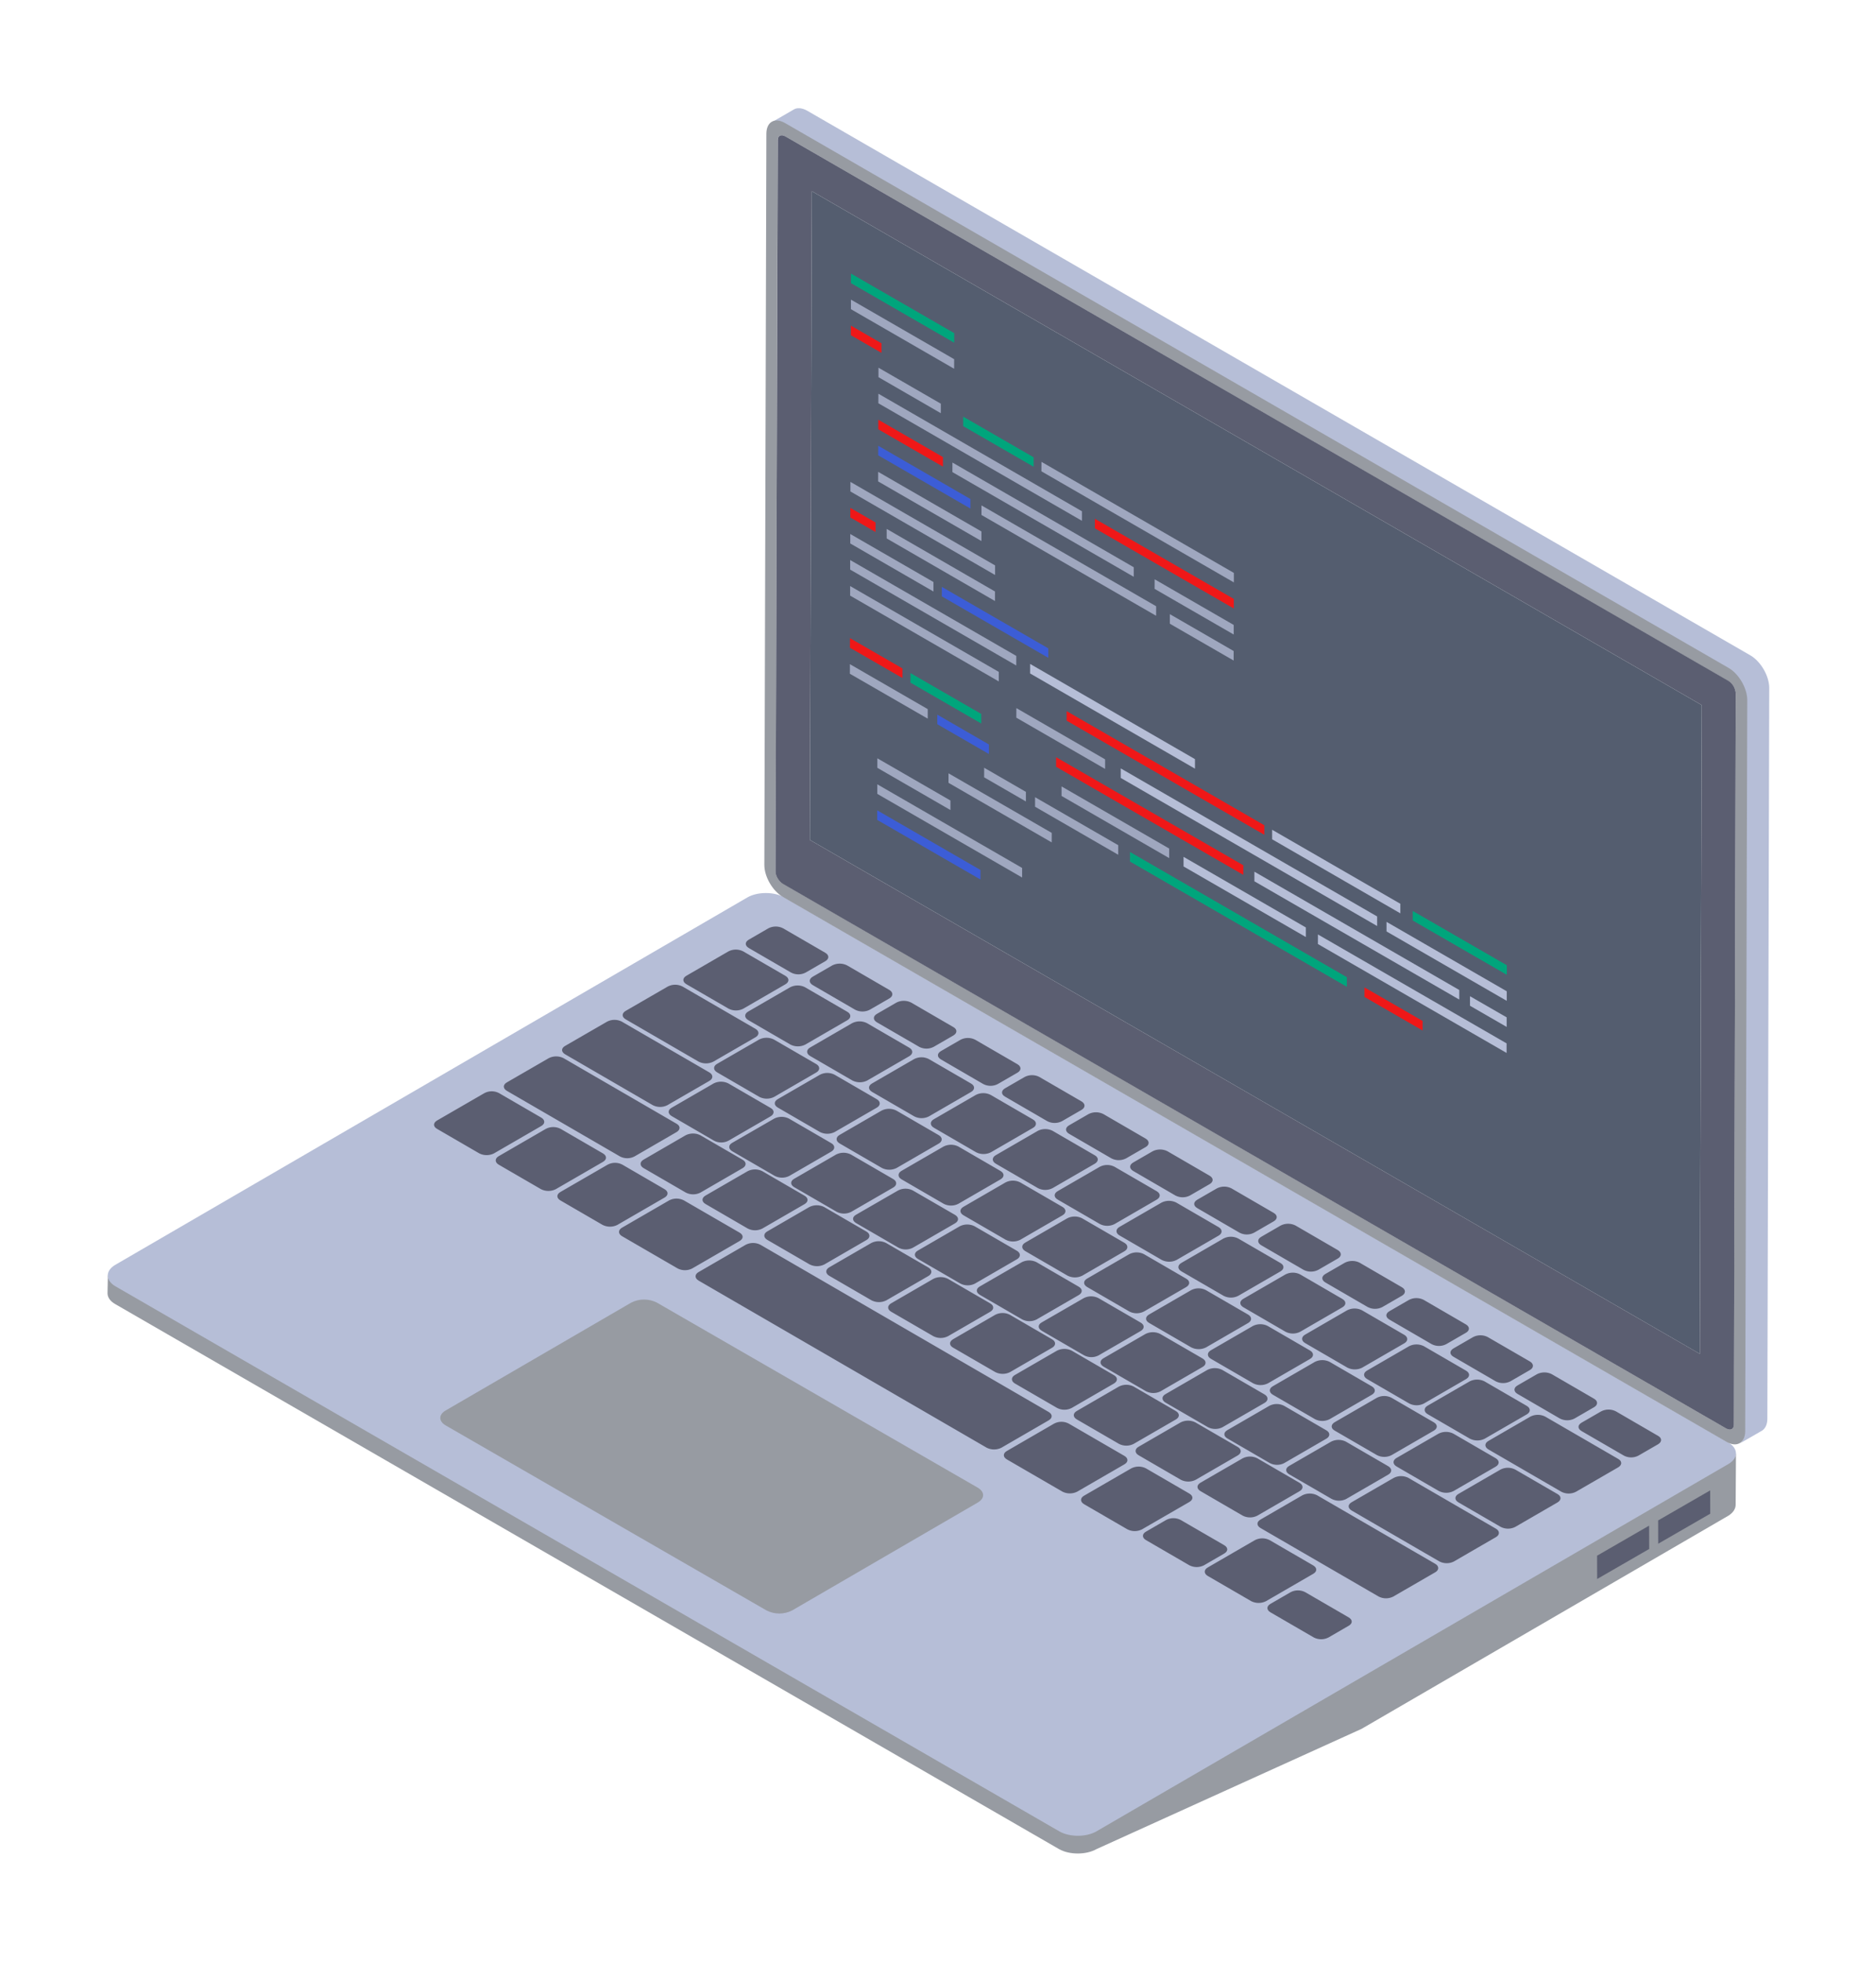 <svg width="528" height="552" viewBox="0 0 528 552" fill="none" xmlns="http://www.w3.org/2000/svg">
<g filter="url(#filter0_d_48_6)">
<path d="M479.593 406.71L479.501 421.435C479.501 422.521 478.784 423.688 477.433 424.507L374.203 484.483L299.574 518.326C296.686 519.954 291.986 519.954 289.099 518.326L23.432 364.952C21.988 364.132 21.261 363.047 21.261 361.88L21.363 356.667C21.363 357.753 22.08 358.92 23.514 359.739L289.088 513.114C291.976 514.742 296.768 514.742 299.564 513.114L477.422 409.793C478.856 408.973 479.593 407.796 479.593 406.71Z" fill="#979BA2"/>
<path d="M477.412 403.894C480.29 405.564 480.31 408.298 477.443 409.957L299.605 513.309C296.738 514.978 292.027 514.978 289.14 513.309L23.504 359.955C20.616 358.285 20.606 355.551 23.473 353.892L201.321 250.54C204.189 248.871 208.899 248.871 211.776 250.54L477.412 403.894ZM488.953 191.568L488.42 397.238C488.42 398.877 487.785 400.044 486.884 400.587L480.464 404.284C481.457 403.741 482 402.563 482 400.945L482.635 195.265C482.635 191.926 480.279 187.861 477.392 186.151L211.848 32.848C210.394 31.947 209.042 31.947 208.059 32.49L214.459 28.783C215.371 28.25 216.712 28.332 218.166 29.141L483.72 182.454C486.608 184.175 488.953 188.24 488.953 191.568Z" fill="#B6BED7"/>
<path d="M477.535 185.956C480.423 187.625 482.778 191.701 482.768 195.019L482.184 400.71C482.184 404.027 479.808 405.379 476.921 403.71L211.346 250.386C208.407 248.687 206.103 244.632 206.124 241.324L206.697 35.623C206.708 32.315 209.022 30.933 211.961 32.633L477.535 185.956ZM478.958 398.846L479.542 193.155C479.507 192.456 479.305 191.776 478.954 191.17C478.604 190.565 478.114 190.052 477.525 189.673L211.95 36.329C210.804 35.664 209.872 36.186 209.872 37.456L209.288 243.147C209.288 244.478 210.21 245.993 211.356 246.659L476.931 399.993C478.088 400.658 478.948 400.177 478.958 398.846Z" fill="#979BA2"/>
<path d="M477.535 189.622L211.981 36.34C210.804 35.705 209.902 36.166 209.902 37.425L209.268 243.188C209.268 244.457 210.169 245.993 211.346 246.71L476.91 400.003C478.078 400.628 478.989 400.177 478.989 398.825L479.532 193.145C479.499 192.442 479.302 191.757 478.955 191.145C478.608 190.533 478.121 190.011 477.535 189.622ZM469.681 287.629L469.415 378.95L218.934 234.34L219.477 51.792L469.947 196.401L469.681 287.629Z" fill="#5B5E71"/>
<path d="M219.477 51.792L218.934 234.34L469.404 378.95L469.947 196.401L219.477 51.792Z" fill="#545D6F"/>
<path d="M223.276 266.095C224.433 266.771 224.392 267.836 223.276 268.471L217.746 271.666C217.115 271.997 216.412 272.171 215.698 272.171C214.985 272.171 214.282 271.997 213.65 271.666L201.772 264.774C200.604 264.088 200.604 263.064 201.762 262.398L207.291 259.193C207.926 258.871 208.628 258.704 209.34 258.706C210.052 258.708 210.754 258.878 211.387 259.204L223.276 266.095ZM212.053 272.587C213.22 273.263 213.159 274.328 212.053 274.963L200.174 281.844C199.539 282.166 198.837 282.333 198.125 282.331C197.413 282.33 196.712 282.159 196.078 281.834L184.19 274.942C183.022 274.267 183.063 273.202 184.18 272.567L196.058 265.685C196.694 265.362 197.398 265.194 198.112 265.196C198.826 265.197 199.529 265.369 200.164 265.696L212.053 272.587ZM295.406 307.925C296.512 308.571 296.512 309.666 295.406 310.301L289.877 313.496C289.243 313.82 288.541 313.988 287.829 313.988C287.117 313.988 286.415 313.82 285.781 313.496L273.841 306.564C272.735 305.918 272.725 304.894 273.892 304.219L279.422 301.024C280.047 300.704 280.739 300.535 281.442 300.532C282.144 300.528 282.838 300.69 283.467 301.003L295.406 307.925ZM277.353 297.45C278.521 298.136 278.48 299.191 277.364 299.836L271.834 303.031C271.202 303.363 270.499 303.536 269.786 303.536C269.072 303.536 268.37 303.363 267.738 303.031L255.86 296.129C254.682 295.453 254.682 294.429 255.839 293.753L261.369 290.558C262.003 290.235 262.705 290.066 263.417 290.066C264.129 290.066 264.83 290.235 265.465 290.558L277.353 297.45ZM264.297 302.887C265.465 303.563 265.413 304.628 264.308 305.263L252.429 312.144C251.793 312.468 251.089 312.636 250.375 312.634C249.661 312.632 248.958 312.461 248.323 312.134L236.444 305.243C235.277 304.567 235.318 303.502 236.434 302.867L248.313 295.986C248.948 295.664 249.65 295.497 250.362 295.498C251.074 295.5 251.775 295.671 252.409 295.996L264.297 302.887ZM313.449 318.391C314.555 319.036 314.565 320.132 313.449 320.766L307.92 323.961C307.286 324.285 306.584 324.454 305.872 324.454C305.16 324.454 304.458 324.285 303.824 323.961L291.884 317.029C290.778 316.384 290.716 315.329 291.884 314.653L297.413 311.458C298.05 311.142 298.751 310.978 299.461 310.978C300.172 310.978 300.873 311.142 301.509 311.458L313.449 318.391ZM333.991 343.305C335.097 343.95 335.097 345.045 333.991 345.68L322.112 352.551C321.476 352.867 320.775 353.032 320.064 353.032C319.354 353.032 318.653 352.867 318.016 352.551L306.066 345.619C304.96 344.974 304.95 343.888 306.066 343.243L317.945 336.372C318.581 336.056 319.282 335.892 319.993 335.892C320.703 335.892 321.404 336.056 322.041 336.372L333.991 343.305ZM367.527 349.756C368.643 350.401 368.653 351.497 367.537 352.132L362.007 355.326C361.373 355.65 360.671 355.819 359.959 355.819C359.247 355.819 358.546 355.65 357.911 355.326L345.972 348.394C344.866 347.749 344.804 346.694 345.972 346.018L351.491 342.823C352.127 342.508 352.828 342.343 353.539 342.343C354.249 342.343 354.95 342.508 355.587 342.823L367.527 349.756ZM351.419 353.412C352.535 354.057 352.474 355.122 351.378 355.757L339.49 362.638C338.864 362.958 338.172 363.126 337.47 363.13C336.767 363.133 336.073 362.972 335.445 362.658L323.505 355.736C322.338 355.06 322.389 353.995 323.505 353.36L335.383 346.479C336.018 346.157 336.721 345.99 337.433 345.992C338.145 345.994 338.846 346.164 339.479 346.489L351.419 353.412ZM203.625 287.497C204.741 288.142 204.752 289.237 203.636 289.872L191.757 296.743C191.119 297.061 190.416 297.226 189.704 297.226C188.992 297.226 188.289 297.061 187.651 296.743L167.099 284.824C165.932 284.148 165.993 283.083 167.099 282.448L178.978 275.577C179.612 275.254 180.314 275.085 181.026 275.085C181.738 275.085 182.439 275.254 183.074 275.577L203.625 287.497ZM220.726 297.409C221.842 298.054 221.852 299.15 220.736 299.785L208.858 306.666C208.22 306.983 207.517 307.149 206.805 307.149C206.092 307.149 205.39 306.983 204.752 306.666L192.812 299.733C191.706 299.088 191.696 297.993 192.812 297.358L204.69 290.487C205.327 290.171 206.028 290.007 206.738 290.007C207.449 290.007 208.15 290.171 208.786 290.487L220.726 297.409ZM237.776 307.301C238.882 307.946 238.892 309.042 237.776 309.676L225.897 316.548C225.261 316.863 224.56 317.028 223.849 317.028C223.139 317.028 222.438 316.863 221.801 316.548L209.923 309.656C208.745 308.98 208.796 307.915 209.902 307.28L221.791 300.399C222.425 300.075 223.127 299.907 223.839 299.907C224.551 299.907 225.253 300.075 225.887 300.399L237.776 307.301ZM207.926 309.779C209.032 310.424 208.981 311.479 207.875 312.124L195.996 318.995C195.379 319.312 194.694 319.477 194 319.477C193.305 319.477 192.621 319.312 192.003 318.995L180.063 312.062C178.947 311.417 178.885 310.363 179.991 309.728L191.88 302.846C192.517 302.531 193.217 302.366 193.928 302.366C194.639 302.366 195.339 302.531 195.976 302.846L207.926 309.779ZM281.736 313.005C282.842 313.639 282.852 314.745 281.736 315.37L269.858 322.251C269.221 322.567 268.52 322.731 267.81 322.731C267.099 322.731 266.398 322.567 265.762 322.251L253.822 315.319C252.706 314.674 252.695 313.578 253.812 312.943L265.69 306.072C266.328 305.755 267.031 305.589 267.743 305.589C268.456 305.589 269.158 305.755 269.796 306.072L281.736 313.005ZM181.456 314.223C182.562 314.868 182.51 315.923 181.404 316.558L169.577 323.408C168.954 323.736 168.261 323.908 167.557 323.912C166.853 323.915 166.159 323.75 165.532 323.429L133.655 304.946C132.549 304.3 132.488 303.246 133.655 302.57L145.483 295.73C146.119 295.414 146.82 295.25 147.531 295.25C148.241 295.25 148.942 295.414 149.579 295.73L181.456 314.223ZM255.214 317.418C256.32 318.053 256.331 319.149 255.214 319.783L243.336 326.665C242.699 326.98 241.999 327.145 241.288 327.145C240.577 327.145 239.877 326.98 239.24 326.665L227.29 319.732C226.184 319.087 226.184 317.991 227.29 317.356L239.168 310.475C239.806 310.161 240.507 309.998 241.218 310C241.928 310.002 242.629 310.168 243.264 310.485L255.214 317.418ZM224.965 319.671C226.082 320.306 226.082 321.401 224.976 322.036L213.097 328.917C212.466 329.23 211.769 329.389 211.065 329.381C210.36 329.374 209.667 329.201 209.042 328.876L197.102 321.954C195.996 321.309 195.935 320.244 197.041 319.599L208.93 312.738C209.566 312.422 210.267 312.258 210.978 312.258C211.688 312.258 212.389 312.422 213.026 312.738L224.965 319.671ZM299.175 323.111C300.281 323.757 300.229 324.811 299.124 325.456L287.245 332.327C286.619 332.651 285.926 332.822 285.221 332.827C284.517 332.833 283.821 332.672 283.19 332.358L271.25 325.436C270.144 324.791 270.134 323.695 271.25 323.06L283.129 316.179C283.765 315.863 284.466 315.699 285.177 315.699C285.887 315.699 286.588 315.863 287.225 316.179L299.175 323.111ZM200 324.33C201.168 325.006 201.106 326.071 200 326.706L188.122 333.587C187.487 333.909 186.785 334.076 186.073 334.074C185.361 334.072 184.659 333.902 184.026 333.577L172.137 326.685C171.021 326.04 171.011 324.944 172.127 324.309L184.005 317.428C184.644 317.112 185.347 316.949 186.06 316.951C186.772 316.952 187.475 317.119 188.112 317.438L200 324.33ZM272.592 327.494C273.759 328.17 273.708 329.225 272.592 329.86L260.713 336.741C260.079 337.064 259.377 337.233 258.665 337.233C257.953 337.233 257.251 337.064 256.617 336.741L244.729 329.839C243.623 329.204 243.612 328.098 244.729 327.463L256.607 320.592C257.244 320.277 257.944 320.112 258.655 320.112C259.366 320.112 260.067 320.277 260.703 320.592L272.592 327.494ZM242.404 329.778C243.51 330.413 243.52 331.518 242.404 332.153L230.526 339.024C229.895 339.334 229.201 339.492 228.498 339.485C227.796 339.477 227.105 339.306 226.481 338.983L214.541 332.061C213.425 331.416 213.374 330.361 214.48 329.716L226.358 322.845C226.996 322.528 227.699 322.362 228.411 322.362C229.124 322.362 229.826 322.528 230.464 322.845L242.404 329.778ZM178.025 332.604C179.141 333.249 179.203 334.304 178.036 334.98L164.724 342.69C164.085 343.006 163.382 343.17 162.669 343.168C161.957 343.166 161.254 342.999 160.617 342.68L148.739 335.789C147.561 335.113 147.612 334.048 148.718 333.413L162.051 325.702C162.683 325.37 163.385 325.197 164.099 325.197C164.812 325.197 165.515 325.37 166.147 325.702L178.025 332.604ZM217.429 334.447C218.596 335.123 218.545 336.188 217.439 336.823L205.561 343.694C204.925 344.019 204.221 344.189 203.508 344.189C202.794 344.189 202.09 344.019 201.454 343.694L189.576 336.792C188.409 336.116 188.45 335.061 189.566 334.416L201.444 327.545C202.078 327.222 202.78 327.053 203.492 327.053C204.204 327.053 204.906 327.222 205.54 327.545L217.429 334.447ZM290.03 337.601C291.188 338.277 291.136 339.342 290.03 339.977L278.152 346.858C277.517 347.18 276.815 347.347 276.103 347.345C275.391 347.343 274.689 347.173 274.056 346.848L262.167 339.956C261 339.28 261.051 338.215 262.157 337.58L274.036 330.699C274.672 330.375 275.376 330.208 276.09 330.209C276.804 330.211 277.507 330.383 278.142 330.709L290.03 337.601ZM259.781 339.844C260.949 340.53 260.898 341.584 259.792 342.229L247.913 349.1C247.285 349.422 246.588 349.586 245.882 349.581C245.176 349.576 244.482 349.4 243.858 349.07L231.98 342.178C230.812 341.502 230.802 340.468 231.908 339.823L243.797 332.962C244.431 332.639 245.133 332.47 245.845 332.47C246.557 332.47 247.259 332.639 247.893 332.962L259.781 339.844ZM234.868 344.554C235.973 345.199 235.984 346.295 234.868 346.93L222.989 353.811C222.352 354.125 221.65 354.288 220.94 354.286C220.229 354.284 219.529 354.118 218.893 353.801L206.953 346.878C205.837 346.233 205.827 345.138 206.943 344.503L218.821 337.621C219.459 337.304 220.162 337.139 220.875 337.139C221.587 337.139 222.29 337.304 222.928 337.621L234.868 344.554ZM199.181 344.861C200.297 345.517 200.308 346.541 199.14 347.216L185.818 354.927C185.192 355.247 184.501 355.416 183.798 355.419C183.095 355.423 182.402 355.261 181.773 354.948L166.055 345.834C164.949 345.189 164.939 344.093 166.055 343.458L179.367 335.748C180.002 335.426 180.704 335.259 181.416 335.26C182.128 335.262 182.829 335.433 183.463 335.758L199.181 344.861ZM307.459 347.708C308.575 348.353 308.585 349.449 307.469 350.084L295.591 356.965C294.953 357.282 294.25 357.447 293.538 357.447C292.825 357.447 292.122 357.282 291.484 356.965L279.545 350.032C278.428 349.387 278.428 348.292 279.545 347.657L291.423 340.786C292.06 340.47 292.76 340.306 293.471 340.306C294.182 340.306 294.883 340.47 295.519 340.786L307.459 347.708ZM277.22 349.961C278.326 350.606 278.326 351.701 277.22 352.336L265.342 359.218C264.711 359.528 264.017 359.686 263.314 359.679C262.612 359.672 261.921 359.5 261.297 359.177L249.357 352.254C248.241 351.609 248.19 350.555 249.296 349.909L261.174 343.028C261.813 342.712 262.516 342.549 263.228 342.551C263.941 342.552 264.643 342.719 265.28 343.038L277.22 349.961ZM252.296 354.661C253.422 355.306 253.422 356.402 252.316 357.037L240.428 363.918C239.791 364.234 239.09 364.398 238.38 364.398C237.669 364.398 236.968 364.234 236.332 363.918L224.382 356.985C223.276 356.34 223.266 355.245 224.382 354.61L236.26 347.739C236.897 347.423 237.598 347.258 238.308 347.258C239.019 347.258 239.72 347.423 240.356 347.739L252.296 354.661ZM385.58 360.221C386.686 360.866 386.696 361.962 385.58 362.597L380.05 365.792C379.416 366.115 378.714 366.284 378.002 366.284C377.29 366.284 376.588 366.115 375.954 365.792L364.014 358.859C362.908 358.214 362.847 357.159 364.014 356.484L369.544 353.289C370.181 352.973 370.881 352.809 371.592 352.809C372.303 352.809 373.003 352.973 373.64 353.289L385.58 360.221ZM324.898 357.825C326.004 358.47 325.952 359.525 324.846 360.17L312.968 367.041C312.342 367.363 311.648 367.534 310.944 367.54C310.24 367.545 309.544 367.385 308.913 367.072L296.983 360.149C295.816 359.463 295.857 358.409 296.973 357.774L308.852 350.892C309.487 350.567 310.191 350.398 310.905 350.398C311.619 350.398 312.322 350.567 312.958 350.892L324.898 357.825ZM294.597 360.047C295.765 360.723 295.714 361.788 294.597 362.423L282.719 369.294C282.091 369.611 281.395 369.772 280.692 369.765C279.988 369.758 279.296 369.582 278.674 369.253L266.796 362.361C265.68 361.716 265.618 360.661 266.724 360.016L278.613 353.145C279.249 352.829 279.95 352.665 280.661 352.665C281.371 352.665 282.072 352.829 282.709 353.145L294.597 360.047ZM368.796 363.498C369.964 364.164 369.923 365.229 368.807 365.863L356.928 372.745C356.293 373.07 355.589 373.24 354.875 373.24C354.161 373.24 353.458 373.07 352.822 372.745L340.944 365.843C339.776 365.167 339.817 364.102 340.933 363.467L352.812 356.596C353.447 356.271 354.151 356.101 354.865 356.101C355.579 356.101 356.283 356.271 356.918 356.596L368.796 363.498ZM269.684 364.747C270.851 365.423 270.8 366.488 269.684 367.123L257.805 373.994C257.171 374.318 256.469 374.486 255.757 374.486C255.045 374.486 254.343 374.318 253.709 373.994L241.82 367.102C240.653 366.427 240.704 365.362 241.82 364.727L253.699 357.845C254.333 357.522 255.035 357.353 255.747 357.353C256.459 357.353 257.161 357.522 257.795 357.845L269.684 364.747ZM403.561 370.656C404.729 371.332 404.688 372.397 403.572 373.031L398.042 376.226C397.41 376.558 396.707 376.732 395.994 376.732C395.28 376.732 394.578 376.558 393.946 376.226L382.068 369.324C380.9 368.649 380.89 367.625 382.057 366.949L387.587 363.754C388.221 363.43 388.923 363.262 389.635 363.262C390.347 363.262 391.049 363.43 391.683 363.754L403.561 370.656ZM342.275 367.901C343.391 368.546 343.401 369.642 342.285 370.277L330.407 377.158C329.768 377.474 329.065 377.637 328.352 377.636C327.64 377.634 326.938 377.467 326.3 377.148L314.422 370.256C313.244 369.581 313.296 368.516 314.402 367.881L326.29 360.999C326.925 360.677 327.627 360.51 328.339 360.512C329.051 360.514 329.753 360.684 330.386 361.01L342.275 367.901ZM312.036 370.154C313.204 370.83 313.142 371.895 312.036 372.53L300.158 379.411C299.53 379.729 298.834 379.891 298.13 379.884C297.426 379.877 296.735 379.7 296.113 379.37L284.235 372.478C283.057 371.803 283.057 370.768 284.163 370.123L296.041 363.262C296.677 362.937 297.38 362.767 298.094 362.767C298.808 362.767 299.512 362.937 300.148 363.262L312.036 370.154ZM386.235 373.605C387.351 374.25 387.351 375.346 386.245 375.98L374.367 382.852C373.729 383.169 373.026 383.334 372.314 383.334C371.601 383.334 370.899 383.169 370.261 382.852L358.321 375.919C357.205 375.284 357.195 374.188 358.311 373.554L370.189 366.672C370.827 366.355 371.53 366.19 372.242 366.19C372.955 366.19 373.658 366.355 374.295 366.672L386.235 373.605ZM287.112 374.864C288.228 375.499 288.238 376.595 287.122 377.23L275.244 384.111C274.607 384.425 273.905 384.588 273.195 384.586C272.484 384.584 271.784 384.418 271.148 384.101L259.198 377.179C258.092 376.533 258.143 375.479 259.249 374.834L271.127 367.952C271.754 367.631 272.448 367.462 273.152 367.459C273.857 367.455 274.552 367.617 275.182 367.932L287.112 374.864ZM421.614 381.111C422.72 381.766 422.731 382.852 421.614 383.497L416.085 386.692C415.451 387.015 414.749 387.184 414.037 387.184C413.325 387.184 412.623 387.015 411.989 386.692L400.059 379.759C398.943 379.114 398.933 378.09 400.1 377.414L405.63 374.219C406.255 373.899 406.947 373.731 407.65 373.727C408.352 373.724 409.046 373.885 409.675 374.199L421.614 381.111ZM359.714 378.018C360.82 378.653 360.83 379.749 359.714 380.384L347.835 387.265C347.199 387.581 346.498 387.745 345.787 387.745C345.077 387.745 344.376 387.581 343.739 387.265L331.789 380.332C330.683 379.687 330.683 378.592 331.789 377.957L343.668 371.086C344.304 370.77 345.005 370.606 345.715 370.606C346.426 370.606 347.127 370.77 347.764 371.086L359.714 378.018ZM329.465 380.261C330.581 380.906 330.591 382.002 329.475 382.637L317.596 389.518C316.965 389.829 316.268 389.988 315.564 389.981C314.86 389.973 314.167 389.801 313.541 389.477L301.602 382.555C300.496 381.909 300.434 380.855 301.54 380.21L313.429 373.339C314.065 373.023 314.766 372.858 315.477 372.858C316.187 372.858 316.888 373.023 317.525 373.339L329.465 380.261ZM403.612 383.681C404.78 384.357 404.729 385.422 403.623 386.057L391.744 392.938C391.108 393.262 390.404 393.43 389.69 393.428C388.976 393.426 388.273 393.255 387.638 392.928L375.76 386.036C374.644 385.391 374.633 384.295 375.749 383.66L387.628 376.779C388.266 376.463 388.97 376.3 389.682 376.302C390.395 376.303 391.097 376.47 391.734 376.789L403.612 383.681ZM304.551 384.971C305.667 385.606 305.605 386.671 304.51 387.306L292.621 394.187C291.996 394.507 291.304 394.676 290.601 394.679C289.899 394.683 289.205 394.521 288.576 394.208L276.636 387.285C275.531 386.64 275.52 385.545 276.636 384.91L288.515 378.039C289.151 377.723 289.852 377.559 290.563 377.559C291.273 377.559 291.974 377.723 292.611 378.039L304.551 384.971ZM439.657 391.586C440.773 392.231 440.773 393.327 439.657 393.962L434.138 397.157C433.504 397.48 432.802 397.649 432.09 397.649C431.378 397.649 430.676 397.48 430.042 397.157L418.102 390.224C416.986 389.579 416.935 388.525 418.092 387.849L423.621 384.654C424.258 384.338 424.959 384.174 425.669 384.174C426.38 384.174 427.081 384.338 427.717 384.654L439.657 391.586ZM377.091 388.094C378.258 388.77 378.207 389.835 377.091 390.47L365.212 397.341C364.578 397.665 363.876 397.833 363.164 397.833C362.453 397.833 361.751 397.665 361.116 397.341L349.238 390.45C348.112 389.805 348.112 388.709 349.218 388.074L361.106 381.193C361.743 380.877 362.444 380.713 363.154 380.713C363.865 380.713 364.566 380.877 365.202 381.193L377.091 388.094ZM346.914 390.378C348.02 391.023 348.02 392.119 346.914 392.754L335.025 399.625C334.395 399.937 333.701 400.096 332.999 400.091C332.296 400.086 331.605 399.915 330.98 399.594L319.04 392.672C317.934 392.027 317.873 390.962 318.979 390.317L330.857 383.445C331.495 383.128 332.198 382.963 332.91 382.963C333.623 382.963 334.326 383.128 334.964 383.445L346.914 390.378ZM420.724 393.604C421.829 394.249 421.829 395.344 420.724 395.979L408.845 402.85C408.209 403.166 407.508 403.33 406.797 403.33C406.087 403.33 405.386 403.166 404.749 402.85L392.799 395.918C391.693 395.273 391.683 394.177 392.799 393.542L404.677 386.671C405.314 386.355 406.015 386.191 406.725 386.191C407.436 386.191 408.137 386.355 408.773 386.671L420.724 393.604ZM286.139 395.303C287.255 395.938 287.307 397.003 286.139 397.669L272.827 405.38C272.191 405.695 271.49 405.86 270.779 405.86C270.069 405.86 269.368 405.695 268.731 405.38L187.6 358.327C186.494 357.682 186.484 356.586 187.6 355.951L200.912 348.24C201.547 347.918 202.249 347.751 202.961 347.753C203.673 347.755 204.374 347.925 205.008 348.251L286.139 395.303ZM394.53 398.212C395.697 398.877 395.646 399.942 394.53 400.577L382.651 407.458C382.017 407.782 381.315 407.951 380.603 407.951C379.891 407.951 379.189 407.782 378.555 407.458L366.605 400.526C365.499 399.881 365.55 398.826 366.656 398.181L378.535 391.31C379.161 390.987 379.854 390.815 380.559 390.81C381.263 390.805 381.959 390.965 382.59 391.279L394.53 398.212ZM364.281 400.464C365.448 401.13 365.397 402.195 364.291 402.83L352.412 409.711C351.783 410.031 351.086 410.194 350.38 410.186C349.674 410.179 348.98 410.002 348.357 409.67L336.479 402.779C335.312 402.103 335.312 401.079 336.418 400.434L348.296 393.552C348.931 393.23 349.633 393.063 350.345 393.065C351.057 393.067 351.759 393.237 352.392 393.563L364.281 400.464ZM339.367 405.154C340.483 405.799 340.483 406.895 339.377 407.53L327.499 414.411C326.861 414.729 326.158 414.894 325.445 414.894C324.733 414.894 324.03 414.729 323.392 414.411L311.452 407.479C310.336 406.834 310.326 405.738 311.442 405.103L323.321 398.222C323.959 397.906 324.662 397.742 325.375 397.744C326.087 397.746 326.79 397.913 327.427 398.232L339.367 405.154ZM411.958 408.318C413.074 408.964 413.084 410.059 411.968 410.694L400.09 417.565C399.452 417.883 398.749 418.048 398.037 418.048C397.324 418.048 396.622 417.883 395.984 417.565L384.044 410.633C382.938 409.988 382.928 408.892 384.044 408.257L395.922 401.386C396.559 401.07 397.26 400.906 397.97 400.906C398.681 400.906 399.382 401.07 400.018 401.386L411.958 408.318ZM446.487 408.544C447.593 409.189 447.542 410.244 446.436 410.889L434.558 417.76C433.932 418.083 433.238 418.254 432.534 418.26C431.829 418.265 431.134 418.104 430.503 417.79L409.9 405.84C408.794 405.195 408.784 404.1 409.9 403.465L421.778 396.583C422.416 396.269 423.117 396.107 423.827 396.108C424.538 396.11 425.239 396.276 425.874 396.594L446.487 408.544ZM307.459 407.663C308.575 408.308 308.636 409.363 307.469 410.039L294.147 417.749C293.51 418.064 292.808 418.226 292.098 418.224C291.387 418.223 290.687 418.057 290.051 417.739L274.384 408.656C273.227 407.981 273.268 406.916 274.384 406.281L287.696 398.57C288.329 398.238 289.035 398.065 289.75 398.067C290.466 398.069 291.17 398.245 291.802 398.58L307.459 407.663ZM381.719 410.571C382.825 411.206 382.836 412.312 381.719 412.937L369.841 419.818C369.21 420.128 368.516 420.285 367.814 420.278C367.111 420.271 366.42 420.099 365.796 419.777L353.856 412.855C352.75 412.21 352.689 411.155 353.795 410.51L365.673 403.639C366.311 403.321 367.014 403.156 367.726 403.156C368.439 403.156 369.142 403.321 369.78 403.639L381.719 410.571ZM356.744 415.241C357.911 415.916 357.86 416.981 356.754 417.606L344.876 424.487C344.24 424.813 343.537 424.982 342.823 424.982C342.109 424.982 341.405 424.813 340.77 424.487L328.891 417.586C327.724 416.91 327.765 415.855 328.881 415.21L340.759 408.339C341.395 408.014 342.099 407.844 342.812 407.844C343.526 407.844 344.23 408.014 344.866 408.339L356.744 415.241ZM429.397 418.425C430.503 419.07 430.462 420.125 429.346 420.77L417.467 427.652C416.841 427.971 416.15 428.139 415.447 428.142C414.745 428.146 414.051 427.985 413.422 427.672L401.483 420.75C400.315 420.074 400.366 419.009 401.472 418.374L413.351 411.493C413.987 411.169 414.691 411.001 415.405 411.003C416.119 411.005 416.822 411.176 417.457 411.503L429.397 418.425ZM325.727 418.261C326.894 418.937 326.905 419.961 325.737 420.637L312.415 428.338C311.781 428.661 311.079 428.83 310.367 428.83C309.655 428.83 308.953 428.661 308.319 428.338L296.103 421.252C294.987 420.606 294.976 419.511 296.092 418.876L309.415 411.165C310.049 410.842 310.751 410.673 311.463 410.673C312.175 410.673 312.877 410.842 313.511 411.165L325.727 418.261ZM412.04 428.153C413.146 428.788 413.146 429.894 412.04 430.519L400.162 437.4C399.53 437.712 398.834 437.871 398.129 437.864C397.425 437.857 396.732 437.684 396.107 437.359L371.459 423.064C370.292 422.388 370.292 421.364 371.397 420.719L383.276 413.848C383.911 413.523 384.615 413.353 385.329 413.353C386.043 413.353 386.747 413.523 387.382 413.848L412.04 428.153ZM335.537 432.782C336.704 433.458 336.704 434.492 335.537 435.157L329.854 438.455C329.22 438.778 328.518 438.947 327.806 438.947C327.094 438.947 326.392 438.778 325.758 438.455L313.531 431.358C312.364 430.683 312.415 429.618 313.531 428.983L319.214 425.696C319.846 425.364 320.549 425.19 321.262 425.19C321.976 425.19 322.679 425.364 323.31 425.696L335.537 432.782ZM394.949 438.035C396.066 438.68 396.066 439.776 394.96 440.411L383.132 447.251C382.498 447.575 381.796 447.743 381.084 447.743C380.372 447.743 379.671 447.575 379.036 447.251L345.767 427.959C344.661 427.314 344.599 426.249 345.767 425.583L357.594 418.732C358.231 418.418 358.933 418.256 359.643 418.257C360.354 418.259 361.054 418.425 361.69 418.743L394.949 438.035ZM360.604 438.485C361.71 439.12 361.772 440.185 360.604 440.851L347.292 448.562C346.655 448.879 345.952 449.044 345.239 449.044C344.527 449.044 343.824 448.879 343.186 448.562L330.919 441.445C329.803 440.8 329.792 439.704 330.908 439.069L344.22 431.358C344.856 431.033 345.56 430.863 346.274 430.863C346.988 430.863 347.691 431.033 348.327 431.358L360.604 438.485ZM370.568 453.098C371.735 453.784 371.746 454.808 370.578 455.474L364.885 458.771C364.251 459.095 363.549 459.263 362.837 459.263C362.125 459.263 361.423 459.095 360.789 458.771L348.572 451.685C347.405 450.999 347.446 449.944 348.562 449.309L354.256 446.012C354.887 445.68 355.59 445.507 356.304 445.507C357.017 445.507 357.72 445.68 358.352 446.012L370.568 453.098ZM190.651 299.764C191.767 300.409 191.767 301.505 190.661 302.14L178.783 309.011C178.152 309.324 177.456 309.484 176.752 309.479C176.047 309.473 175.354 309.303 174.728 308.98L150.07 294.675C148.913 293.999 148.903 292.975 150.009 292.33L161.897 285.459C162.531 285.135 163.233 284.967 163.945 284.967C164.657 284.967 165.359 285.135 165.993 285.459L190.651 299.764ZM259.362 287.026C260.478 287.671 260.427 288.725 259.321 289.371L253.791 292.565C253.168 292.893 252.475 293.065 251.771 293.069C251.067 293.073 250.373 292.907 249.746 292.586L237.806 285.664C236.7 285.029 236.639 283.964 237.806 283.288L243.326 280.093C243.962 279.777 244.663 279.613 245.374 279.613C246.084 279.613 246.785 279.777 247.422 280.093L259.362 287.026ZM241.319 276.56C242.425 277.205 242.435 278.301 241.319 278.936L235.789 282.131C235.155 282.455 234.453 282.623 233.741 282.623C233.029 282.623 232.327 282.455 231.693 282.131L219.764 275.198C218.647 274.553 218.586 273.499 219.753 272.823L225.283 269.628C225.919 269.312 226.62 269.148 227.331 269.148C228.041 269.148 228.742 269.312 229.379 269.628L241.319 276.56ZM246.92 292.811C248.036 293.456 248.036 294.552 246.93 295.187L235.052 302.058C234.414 302.375 233.711 302.541 232.999 302.541C232.286 302.541 231.583 302.375 230.946 302.058L219.006 295.136C217.89 294.491 217.879 293.395 218.996 292.76L230.874 285.879C231.512 285.561 232.215 285.396 232.927 285.396C233.64 285.396 234.342 285.561 234.98 285.879L246.92 292.811ZM229.481 282.704C230.597 283.339 230.608 284.435 229.492 285.07L217.613 291.951C216.975 292.269 216.272 292.434 215.56 292.434C214.848 292.434 214.145 292.269 213.507 291.951L201.567 285.019C200.461 284.373 200.451 283.278 201.567 282.643L213.445 275.772C214.082 275.456 214.783 275.292 215.493 275.292C216.204 275.292 216.905 275.456 217.541 275.772L229.481 282.704ZM143.322 312.472C144.438 313.117 144.5 314.182 143.332 314.848L130.01 322.558C129.373 322.874 128.672 323.039 127.962 323.039C127.251 323.039 126.55 322.874 125.914 322.558L113.974 315.626C112.858 314.981 112.909 313.926 114.015 313.291L127.348 305.581C127.97 305.252 128.662 305.077 129.366 305.072C130.07 305.067 130.765 305.23 131.392 305.55L143.322 312.472ZM160.709 322.558C161.815 323.204 161.877 324.258 160.709 324.934L147.397 332.635C146.76 332.952 146.057 333.117 145.344 333.117C144.632 333.117 143.929 332.952 143.291 332.635L131.351 325.712C130.245 325.067 130.235 323.972 131.351 323.337L144.663 315.626C145.298 315.302 145.999 315.134 146.711 315.134C147.423 315.134 148.125 315.302 148.759 315.626L160.709 322.558ZM349.484 339.291C350.651 339.966 350.6 341.031 349.484 341.666L343.964 344.861C343.333 345.193 342.63 345.366 341.916 345.366C341.203 345.366 340.5 345.193 339.868 344.861L327.99 337.959C326.812 337.284 326.812 336.26 327.97 335.584L333.499 332.389C334.133 332.065 334.835 331.896 335.547 331.896C336.259 331.896 336.961 332.065 337.595 332.389L349.484 339.291ZM331.441 328.825C332.608 329.501 332.557 330.566 331.441 331.201L325.911 334.396C325.28 334.728 324.577 334.901 323.863 334.901C323.15 334.901 322.447 334.728 321.815 334.396L309.937 327.494C308.821 326.849 308.77 325.794 309.927 325.118L315.456 321.924C316.093 321.608 316.794 321.443 317.504 321.443C318.215 321.443 318.916 321.608 319.552 321.924L331.441 328.825ZM316.552 333.188C317.719 333.863 317.668 334.928 316.552 335.563L304.674 342.445C304.039 342.767 303.336 342.934 302.624 342.932C301.912 342.93 301.211 342.759 300.578 342.434L288.689 335.543C287.522 334.867 287.573 333.802 288.689 333.167L300.567 326.296C301.202 325.972 301.903 325.804 302.615 325.804C303.327 325.804 304.029 325.972 304.663 326.296L316.552 333.188ZM457.71 402.052C458.816 402.697 458.765 403.751 457.659 404.397L452.13 407.591C451.506 407.919 450.814 408.091 450.11 408.095C449.406 408.098 448.711 407.933 448.085 407.612L436.145 400.69C434.978 400.014 434.978 398.99 436.145 398.314L441.675 395.119C442.309 394.795 443.011 394.627 443.723 394.627C444.435 394.627 445.136 394.795 445.771 395.119L457.71 402.052ZM321.928 395.037C323.095 395.723 323.054 396.778 321.938 397.423L310.06 404.294C309.424 404.619 308.721 404.789 308.007 404.789C307.293 404.789 306.589 404.619 305.954 404.294L294.075 397.403C292.908 396.727 292.949 395.662 294.065 395.027L305.943 388.146C306.579 387.82 307.283 387.651 307.996 387.651C308.71 387.651 309.414 387.82 310.05 388.146L321.928 395.037Z" fill="#5B5E71"/>
<path d="M266.161 416.592C268.199 417.77 268.209 419.623 266.192 420.791L213.968 451.142C212.847 451.72 211.604 452.022 210.343 452.022C209.081 452.022 207.839 451.72 206.718 451.142L116.442 399.092C114.445 397.945 114.394 396.071 116.421 394.894L168.645 364.542C169.768 363.969 171.01 363.67 172.27 363.67C173.531 363.67 174.773 363.969 175.895 364.542L266.161 416.592Z" fill="#979BA2"/>
<path d="M457.68 425.828L457.7 432.382L472.343 423.934L472.333 417.37L457.68 425.828ZM440.497 435.751L440.517 442.305L455.161 433.857L455.14 427.293L440.497 435.751Z" fill="#5B5E71"/>
<path d="M239.086 94.595V97.288L230.475 92.322V89.628L239.086 94.595Z" fill="#EF1818"/>
<path d="M295.509 141.863V144.546L238.216 111.471L238.226 108.788L295.509 141.863ZM255.798 111.594L255.788 114.266L238.247 104.129V101.466L255.798 111.594ZM259.546 99.07L259.536 101.763L230.495 85V82.307L259.546 99.07Z" fill="#9FA7BF"/>
<path d="M259.566 91.748L259.556 94.441L230.516 77.678V74.985L259.566 91.748Z" fill="#00A57C"/>
<path d="M338.251 166.531V169.224L299.154 146.655V143.972L338.251 166.531ZM256.392 126.616V129.309L238.196 118.802L238.206 116.109L256.392 126.616ZM237.428 145.017L237.417 147.7L230.331 143.604V140.921L237.428 145.017Z" fill="#EF1818"/>
<path d="M269.325 207.481V210.164L254.805 201.787V199.094L269.325 207.481Z" fill="#3C5DD6"/>
<path d="M244.995 186.09L244.985 188.783L230.219 180.263L230.229 177.57L244.995 186.09Z" fill="#EF1818"/>
<path d="M252.112 197.538V200.221L230.198 187.585L230.208 184.892L252.112 197.538Z" fill="#9FA7BF"/>
<path d="M267.164 198.89V201.583L247.258 190.094V187.4L267.164 198.89Z" fill="#00A57C"/>
<path d="M253.719 161.769V164.442L230.311 150.925V148.263L253.719 161.769ZM272.11 187.062V189.745L230.27 165.599V162.906L272.11 187.062ZM277.036 182.567L277.026 185.26L230.28 158.278V155.584L277.036 182.567ZM271.035 164.432V167.115L240.561 149.512V146.829L271.035 164.432ZM271.066 157.1V159.793L230.352 136.292V133.599L271.066 157.1Z" fill="#9FA7BF"/>
<path d="M286.037 180.437V183.099L256.085 165.814V163.152L286.037 180.437Z" fill="#3C5DD6"/>
<path d="M267.226 147.546V150.239L238.155 133.466L238.165 130.773L267.226 147.546Z" fill="#9FA7BF"/>
<path d="M264.133 138.422V141.105L238.175 126.124L238.185 123.431L264.133 138.422Z" fill="#3C5DD6"/>
<path d="M310.091 157.612V160.305L259.054 130.845L259.065 128.152L310.091 157.612ZM316.398 168.589L316.388 171.272L267.236 142.907V140.214L316.398 168.589ZM338.23 173.853V176.546L315.958 163.695L315.968 161.002L338.23 173.853ZM338.271 159.21V161.882L284.101 130.619L284.122 127.957L338.271 159.21Z" fill="#9FA7BF"/>
<path d="M281.91 126.677V129.339L262.085 117.901L262.096 115.239L281.91 126.677Z" fill="#00A57C"/>
<path d="M338.21 181.185V183.868L320.249 173.505V170.812L338.21 181.185Z" fill="#9FA7BF"/>
<path d="M266.949 242.798V245.481L237.888 228.708V226.015L266.949 242.798Z" fill="#3C5DD6"/>
<path d="M278.674 242.225V244.918L237.919 221.387V218.694L278.674 242.225ZM258.501 223.25V225.933L237.929 214.055V211.372L258.501 223.25ZM287.01 232.364L286.999 235.037L257.959 218.274V215.601L287.01 232.364ZM305.728 235.825V238.518L282.32 225.002V222.319L305.728 235.825Z" fill="#9FA7BF"/>
<path d="M346.842 230.214V232.897L291.208 200.784V198.101L346.842 230.214Z" fill="#EF1818"/>
<path d="M279.739 220.823V223.517L267.984 216.727L267.994 214.034L279.739 220.823ZM302.032 211.669V214.362L277.046 199.944L277.056 197.251L302.032 211.669Z" fill="#9FA7BF"/>
<path d="M415.092 269.607V272.3L388.611 257.011V254.329L415.092 269.607Z" fill="#00A57C"/>
<path d="M320.064 236.767V239.46L289.774 221.97V219.288L320.064 236.767Z" fill="#9FA7BF"/>
<path d="M340.933 241.477L340.923 244.17L288.238 213.758V211.064L340.933 241.477Z" fill="#EF1818"/>
<path d="M358.536 258.977V261.671L324.109 241.805V239.102L358.536 258.977Z" fill="#B6BED7"/>
<path d="M370.076 272.976V275.669L309.046 240.433V237.74L370.076 272.976Z" fill="#00A57C"/>
<path d="M391.386 285.274V287.967L375.033 278.526V275.843L391.386 285.274Z" fill="#EF1818"/>
<path d="M378.596 255.875V258.568L306.435 216.901V214.218L378.596 255.875ZM385.129 252.311V255.004L349.044 234.166V231.483L385.129 252.311ZM401.708 276.57V279.263L344.046 245.983V243.279L401.708 276.57ZM415.03 291.592V294.285L361.925 263.637L361.936 260.943L415.03 291.592ZM415.051 284.27V286.963L404.729 281.004V278.321L415.051 284.27ZM415.071 276.928V279.621L381.238 260.094V257.4L415.071 276.928ZM327.324 211.607V214.29L280.917 187.502L280.927 184.819L327.324 211.607Z" fill="#B6BED7"/>
</g>
<defs>
<filter id="filter0_d_48_6" x="0.261" y="0.445" width="527.692" height="551.102" filterUnits="userSpaceOnUse" color-interpolation-filters="sRGB">
<feFlood flood-opacity="0" result="BackgroundImageFix"/>
<feColorMatrix in="SourceAlpha" type="matrix" values="0 0 0 0 0 0 0 0 0 0 0 0 0 0 0 0 0 0 127 0" result="hardAlpha"/>
<feOffset dx="9" dy="2"/>
<feGaussianBlur stdDeviation="15"/>
<feComposite in2="hardAlpha" operator="out"/>
<feColorMatrix type="matrix" values="0 0 0 0 0.298 0 0 0 0 0.063 0 0 0 0 0.678 0 0 0 1 0"/>
<feBlend mode="normal" in2="BackgroundImageFix" result="effect1_dropShadow_48_6"/>
<feBlend mode="normal" in="SourceGraphic" in2="effect1_dropShadow_48_6" result="shape"/>
</filter>
</defs>
</svg>
